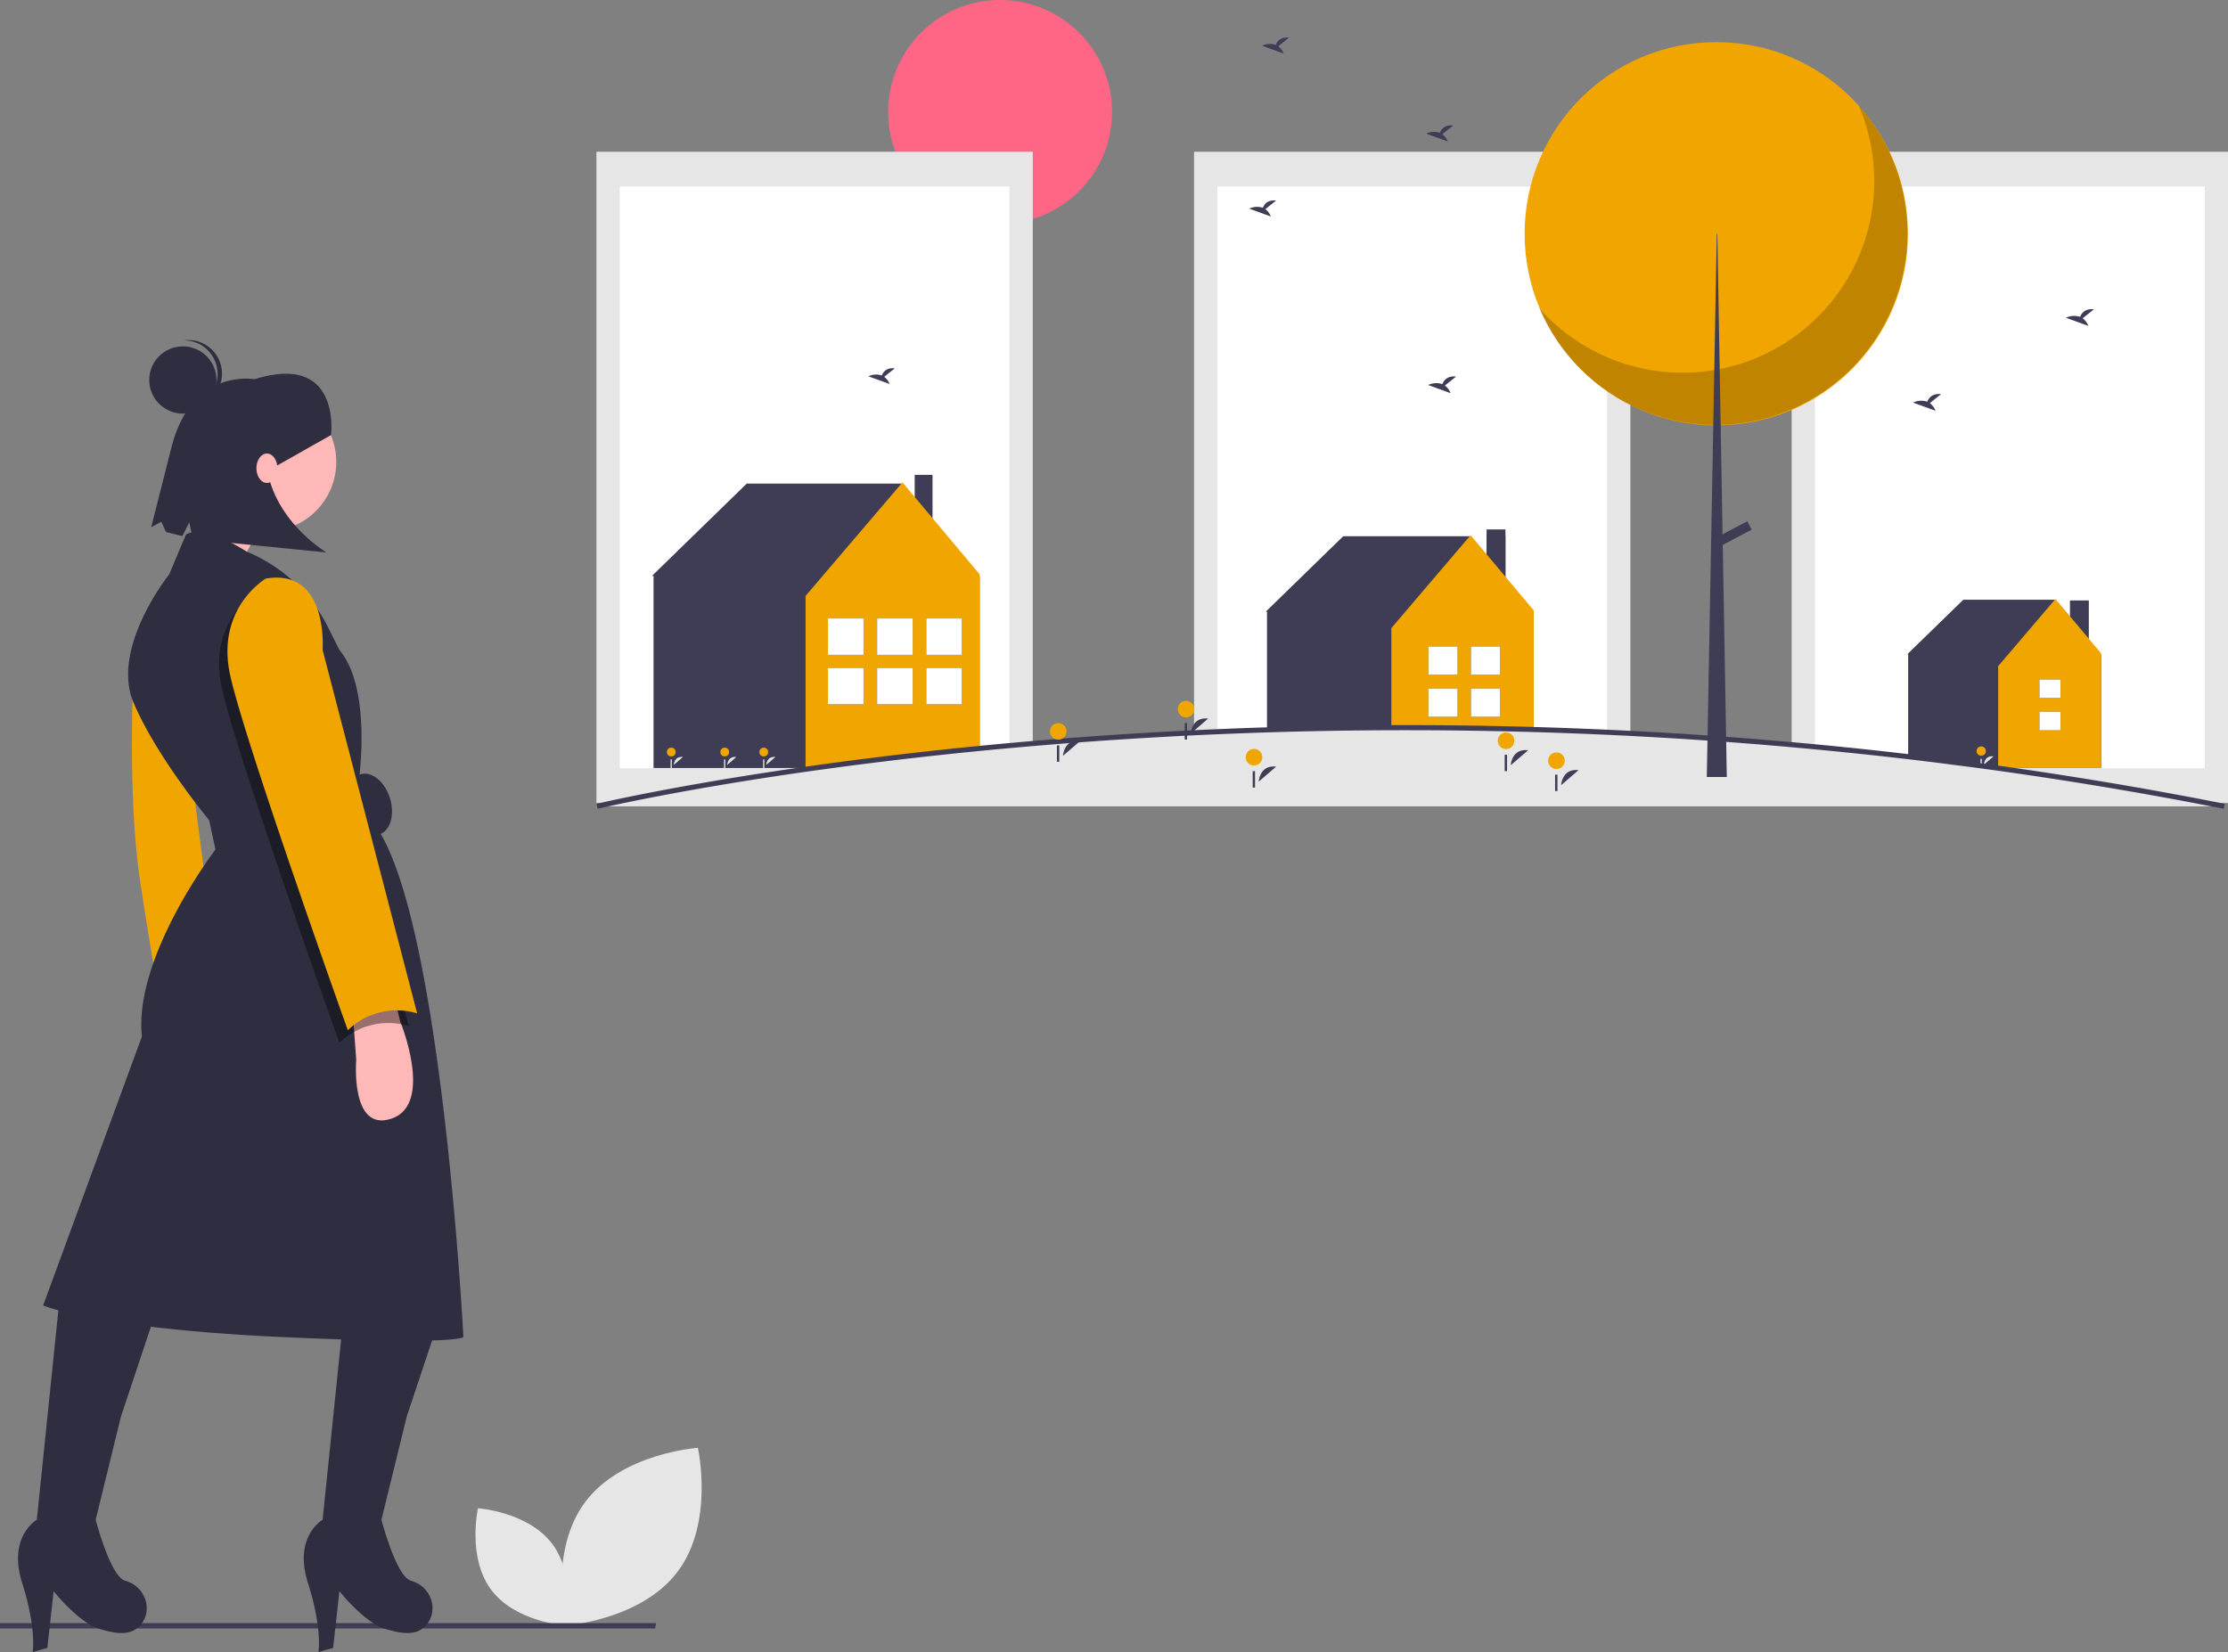 <svg xmlns="http://www.w3.org/2000/svg" data-name="Layer 1" width="876.501" height="650.059" viewBox="0 0 876.501 650.059" xmlns:xlink="http://www.w3.org/1999/xlink"><rect x="0" y="0" width="876.501" height="650.059" fill="#808080" stroke="none"/><title>choosing_house</title><path d="M428.432,743.235c-14.42,19.311-44.352,21.344-44.352,21.344s-6.554-29.277,7.866-48.588,44.352-21.344,44.352-21.344S442.852,723.924,428.432,743.235Z" transform="translate(-161.749 -124.971)" fill="#e6e6e6"/><path d="M354.975,750.494c9.515,12.743,29.267,14.084,29.267,14.084s4.324-19.319-5.191-32.062-29.267-14.084-29.267-14.084S345.46,737.752,354.975,750.494Z" transform="translate(-161.749 -124.971)" fill="#e6e6e6"/><polygon points="257.738 640.769 0 640.769 0 638.663 258.12 638.663 257.738 640.769" fill="#3f3d56"/><rect x="704.84" y="59.708" width="171.662" height="256.248" fill="#e6e6e6"/><rect x="714.006" y="73.392" width="153.329" height="228.882" fill="#fff"/><rect x="814.329" y="236.255" width="7.421" height="25.69" fill="#3f3d56"/><polygon points="826.808 258.178 808.335 235.97 772.369 235.97 750.39 257.378 750.834 257.663 750.675 257.663 750.675 302.192 826.603 302.192 826.603 257.663 826.808 258.178" fill="#3f3d56"/><polygon points="808.62 235.684 786.07 262.122 786.07 302.192 826.603 302.192 826.603 257.092 808.62 235.684" fill="#f0a500"/><rect x="802.34" y="280.033" width="8.278" height="7.317" fill="#3f3d56"/><rect x="802.34" y="267.368" width="8.278" height="7.201" fill="#3f3d56"/><rect x="802.34" y="280.033" width="8.278" height="7.317" fill="#fff"/><rect x="802.34" y="267.368" width="8.278" height="7.201" fill="#fff"/><path d="M942.198,425.857s.177-3.718,3.815-3.286" transform="translate(-161.749 -124.971)" fill="#e6e6e6"/><circle cx="779.421" cy="295.527" r="1.821" fill="#f0a500"/><rect x="779.125" y="298.593" width="0.514" height="3.598" fill="#e6e6e6"/><rect x="469.738" y="59.708" width="171.662" height="256.248" fill="#e6e6e6"/><rect x="478.904" y="73.392" width="153.329" height="228.882" fill="#fff"/><path d="M920.946,283.589l4.418-3.534c-3.432-.379-4.843,1.493-5.42,2.975a7.526,7.526,0,0,0-5.6.346l8.84,3.209A6.689,6.689,0,0,0,920.946,283.589Z" transform="translate(-161.749 -124.971)" fill="#3f3d56"/><path d="M730.168,276.669l4.418-3.534c-3.432-.379-4.843,1.493-5.42,2.975a7.526,7.526,0,0,0-5.601.346l8.84,3.209A6.689,6.689,0,0,0,730.168,276.669Z" transform="translate(-161.749 -124.971)" fill="#3f3d56"/><path d="M981.076,250.209l4.418-3.534c-3.432-.379-4.843,1.493-5.42,2.975a7.526,7.526,0,0,0-5.601.346l8.84,3.209A6.689,6.689,0,0,0,981.076,250.209Z" transform="translate(-161.749 -124.971)" fill="#3f3d56"/><rect x="584.825" y="210.882" width="7.421" height="25.69" fill="#3f3d56"/><rect x="584.825" y="208.313" width="7.421" height="25.69" fill="#3f3d56"/><polygon points="603.461 241.079 578.129 210.991 528.425 210.991 498.051 240.577 498.664 240.971 498.445 240.971 498.445 302.509 603.375 302.509 603.375 240.971 603.461 241.079" fill="#3f3d56"/><polygon points="578.523 210.597 547.36 247.133 547.36 302.509 603.375 302.509 603.375 240.182 578.523 210.597" fill="#f0a500"/><rect x="561.949" y="270.922" width="11.44" height="11.075" fill="#3f3d56"/><rect x="561.949" y="254.383" width="11.44" height="11.075" fill="#3f3d56"/><rect x="561.949" y="270.922" width="11.44" height="11.075" fill="#fff"/><rect x="561.949" y="254.383" width="11.44" height="11.075" fill="#fff"/><rect x="578.681" y="270.922" width="11.44" height="11.075" fill="#3f3d56"/><rect x="578.681" y="254.383" width="11.44" height="11.075" fill="#3f3d56"/><rect x="578.681" y="270.922" width="11.44" height="11.075" fill="#fff"/><rect x="578.681" y="254.383" width="11.44" height="11.075" fill="#fff"/><circle cx="393.434" cy="44.038" r="44.038" fill="#ff6584"/><rect x="234.636" y="59.708" width="171.662" height="256.248" fill="#e6e6e6"/><rect x="243.802" y="73.392" width="153.329" height="228.882" fill="#fff"/><polygon points="385.454 227.104 354.54 190.288 293.762 190.288 256.619 226.466 257.37 226.948 257.102 226.948 257.102 302.197 385.411 302.197 385.411 226.948 385.454 227.104" fill="#3f3d56"/><path d="M509.601,273.237l4.172-3.337c-3.241-.358-4.572,1.41-5.117,2.809a7.106,7.106,0,0,0-5.288.326l8.347,3.03A6.316,6.316,0,0,0,509.601,273.237Z" transform="translate(-161.749 -124.971)" fill="#3f3d56"/><rect x="359.847" y="186.841" width="7.008" height="24.257" fill="#3f3d56"/><polygon points="355.022 189.806 316.915 234.482 316.915 302.197 385.411 302.197 385.411 225.983 355.022 189.806" fill="#f0a500"/><path d="M447.829,425.935s.168-3.511,3.603-3.103" transform="translate(-161.749 -124.971)" fill="#e6e6e6"/><circle cx="285.109" cy="295.904" r="1.719" fill="#f0a500"/><rect x="284.83" y="298.799" width="0.485" height="3.397" fill="#e6e6e6"/><path d="M463.192,425.935s.168-3.511,3.603-3.103" transform="translate(-161.749 -124.971)" fill="#e6e6e6"/><circle cx="300.472" cy="295.904" r="1.719" fill="#f0a500"/><rect x="300.193" y="298.799" width="0.485" height="3.397" fill="#e6e6e6"/><path d="M426.806,425.935s.168-3.511,3.603-3.103" transform="translate(-161.749 -124.971)" fill="#e6e6e6"/><circle cx="264.087" cy="295.904" r="1.719" fill="#f0a500"/><rect x="263.807" y="298.799" width="0.485" height="3.397" fill="#e6e6e6"/><rect x="325.721" y="243.349" width="13.989" height="14.303" fill="#3f3d56"/><rect x="325.721" y="262.811" width="13.989" height="14.303" fill="#3f3d56"/><rect x="325.721" y="243.349" width="13.989" height="14.303" fill="#fff"/><rect x="325.721" y="262.811" width="13.989" height="14.303" fill="#fff"/><rect x="345.068" y="243.349" width="13.989" height="14.303" fill="#3f3d56"/><rect x="345.068" y="262.811" width="13.989" height="14.303" fill="#3f3d56"/><rect x="345.068" y="243.349" width="13.989" height="14.303" fill="#fff"/><rect x="345.068" y="262.811" width="13.989" height="14.303" fill="#fff"/><rect x="364.414" y="243.349" width="13.989" height="14.303" fill="#3f3d56"/><rect x="364.414" y="262.811" width="13.989" height="14.303" fill="#3f3d56"/><rect x="364.414" y="243.349" width="13.989" height="14.303" fill="#fff"/><rect x="364.414" y="262.811" width="13.989" height="14.303" fill="#fff"/><path d="M1036.785,442.231H396.649S526.619,410.934,718.049,411.289q1.611,0,3.223.009,5.728.021,11.522.078,4.536.048,9.109.12c1.317.018,2.634.042,3.959.065.53.009,1.052.018,1.575.028q1.821.035,3.664.074,3.455.069,6.931.157,3.046.076,6.122.166c.78.018,1.575.042,2.362.069q5.574.159,11.191.369c.868.032,1.736.065,2.612.097,1.199.041,2.406.092,3.605.138q2.384.097,4.768.198c2.068.088,4.128.18,6.195.277q6.49.297,13.053.655,4.878.256,9.786.553c1.391.083,2.789.171,4.187.258q3.212.194,6.438.41c1.369.092,2.745.184,4.113.277,1.656.111,3.304.226,4.959.346,1.648.12,3.311.24,4.967.364q2.494.187,4.989.378c1.67.129,3.333.258,5.003.397,1.648.129,3.296.267,4.952.406q10.573.878,21.301,1.914c1.369.129,2.752.263,4.128.401q2.13.208,4.275.429,2.98.297,5.982.618,2.572.27,5.151.549c1.552.166,3.12.337,4.68.512l.486.055c1.722.189,3.451.387,5.173.586,1.729.198,3.466.401,5.195.604q2.605.304,5.209.623c1.744.212,3.48.424,5.224.641,1.361.171,2.715.341,4.076.512.677.088,1.354.171,2.031.258q2.185.284,4.385.572,2.627.346,5.261.696c.199.028.39.055.589.078q4.084.553,8.175,1.125c.368.051.743.106,1.118.157q2.141.297,4.282.609c1.427.207,2.855.41,4.29.623.059.005.118.014.177.023,2.023.295,4.039.595,6.07.904q1.512.221,3.024.457c1.383.208,2.759.42,4.142.636.905.143,1.81.286,2.722.429.67.097,1.339.203,2.009.314q2.119.325,4.246.673,1.976.318,3.951.641a.92.92,0,0,1,.11.018c.316.051.625.101.942.152.964.157,1.928.318,2.899.48.993.166,1.994.332,2.995.503.876.148,1.759.295,2.634.447a.332.332,0,0,1,.074.009c.125.018.25.041.375.065,1.015.171,2.031.341,3.046.521,1.015.175,2.031.35,3.054.53.103.014.206.032.309.051q1.181.201,2.362.415s0-.005.007,0c.449.074.898.157,1.347.235q1.799.318,3.598.641c.773.138,1.553.277,2.325.42q3.234.588,6.482,1.185c2.163.401,4.334.807,6.497,1.217,1.302.244,2.597.493,3.9.747q1.832.346,3.664.706C1033.128,441.512,1034.96,441.867,1036.785,442.231Z" transform="translate(-161.749 -124.971)" fill="#e6e6e6"/><path d="M396.649,442.231" transform="translate(-161.749 -124.971)" fill="none" stroke="#3f3d56" stroke-miterlimit="10" stroke-width="2"/><path d="M1036.589,443.212c-1.623-.324-3.252-.641-4.877-.957l-.601-.117q-1.83-.36-3.658-.704c-1.306-.255-2.599-.503-3.898-.747q-3.246-.616-6.495-1.217-2.84-.527-5.677-1.039l-.802-.146c-.66-.122-1.324-.24-1.983-.358l-.339-.061q-1.636-.296-3.27-.583l-.507-.089v.01l-1.179-.214-.064-.012-.113-.021q-1.085-.196-2.173-.381c-.104-.019-.188-.034-.272-.045l-3.092-.536c-.969-.172-1.934-.334-2.897-.496l-.146-.024c-.128-.023-.242-.045-.355-.062-.87-.147-1.648-.278-2.423-.408l-7.246-1.204q-1.975-.325-3.948-.64-2.127-.346-4.237-.672c-.675-.111-1.338-.216-2-.312l-2.736-.431c-1.38-.216-2.754-.428-4.135-.635-1.01-.157-2.015-.309-3.021-.456-2.034-.31-4.049-.609-6.07-.903l-.178-.023q-1.38-.204-2.752-.4l-1.535-.222q-2.139-.311-4.276-.608l-1.117-.157q-4.097-.574-8.172-1.125c-.155-.018-.322-.041-.494-.065l-15.838-2.05c-1.742-.216-3.479-.428-5.222-.641q-2.602-.318-5.204-.622c-1.729-.203-3.465-.406-5.192-.604-1.72-.198-3.448-.396-5.168-.585l-.49-.056c-1.556-.174-3.122-.345-4.672-.511q-2.417-.265-4.816-.514l-.332-.035q-3.001-.318-5.978-.617-2.143-.221-4.272-.429c-1.376-.138-2.758-.271-4.124-.4-6.999-.677-14.161-1.32-21.291-1.913-1.686-.141-3.316-.278-4.946-.406-1.674-.139-3.334-.267-5.003-.396q-2.492-.193-4.985-.378c-1.483-.111-2.973-.219-4.451-.327l-.514-.037c-1.653-.12-3.3-.235-4.953-.345l-4.114-.277q-3.218-.214-6.432-.41l-.373-.023q-1.91-.119-3.812-.235-4.906-.289-9.778-.553-6.555-.36-13.047-.654c-2.066-.097-4.125-.189-6.191-.277q-2.164-.094-4.325-.18l-1.657-.065c-.795-.032-1.591-.063-2.383-.09l-2.615-.097q-5.613-.208-11.182-.369c-.791-.027-1.581-.051-2.357-.069-2.057-.06-4.094-.116-6.123-.166q-3.473-.083-6.927-.157l-5.236-.101q-1.985-.035-3.954-.065c-3.055-.05-6.084-.087-9.106-.12q-5.792-.062-11.516-.079l-.293-.001q-1.463-.006-2.926-.008c-1.062-.002-2.133-.003-3.191-.003-187.408,0-316.683,30.606-317.974,30.917l-.468-1.944c1.293-.312,130.819-30.973,318.442-30.973,1.071,0,2.118.001,3.193.003q1.463,0,2.932.008l.293.001q5.73.021,11.529.079c3.026.032,6.06.069,9.115.12q1.973.028,3.959.065l5.244.101q3.453.07,6.933.158,3.05.075,6.127.166c.778.018,1.576.042,2.368.069q5.566.159,11.192.369l2.612.097c.793.028,1.593.059,2.391.091l1.66.066q2.165.088,4.328.18c2.069.088,4.13.18,6.199.277q6.494.297,13.062.655,4.878.256,9.789.554,1.904.114,3.819.235l.371.023q3.212.194,6.442.411l4.114.277c1.656.11,3.307.226,4.964.346l.514.038c1.48.107,2.972.215,4.456.327q2.495.187,4.99.378c1.673.129,3.337.259,5.009.397q2.445.192,4.905.402c7.186.597,14.356,1.241,21.362,1.918,1.367.129,2.753.263,4.131.401,1.419.139,2.848.282,4.277.43q2.978.297,5.985.618l.331.035q2.407.253,4.823.514c1.551.166,3.119.337,4.682.512l.487.056c1.719.189,3.45.387,5.174.585,1.729.199,3.466.402,5.196.604q2.607.305,5.214.623c1.745.212,3.481.424,5.227.642l15.869,2.054c.155.021.307.043.464.061,2.744.372,5.468.745,8.199,1.128l1.113.156q2.15.299,4.292.61l1.533.222q1.377.199,2.76.401c.024.008.101.011.186.024q3.021.44,6.064.903,1.509.22,3.027.457c1.38.207,2.758.419,4.144.637l2.723.429c.664.096,1.341.203,2.018.315q2.105.323,4.242.673,1.976.317,3.953.641a1.632,1.632,0,0,1,.19.035l7.063,1.169c.749.126,1.502.253,2.25.382l.186.029c.085.011.221.036.357.061l.13.021c.971.164,1.94.327,2.911.499l3.052.53c.072.009.187.029.302.049q1.012.172,2.021.354l.206-.114.336.208c.231.039.462.08.693.121l.796.141q1.636.29,3.273.584l.338.06c.663.119,1.33.238,1.991.36l.799.145q2.837.516,5.685,1.04c2.164.402,4.337.808,6.501,1.219,1.302.244,2.601.494,3.904.748,1.218.23,2.442.465,3.666.706l.598.117c1.628.316,3.261.634,4.886.959Z" transform="translate(-161.749 -124.971)" fill="#3f3d56"/><circle cx="675.187" cy="91.974" r="75.396" fill="#f0a500"/><path d="M893.02,166.586a75.401,75.401,0,0,1-125.631,79.796,75.402,75.402,0,1,0,125.631-79.796Z" transform="translate(-161.749 -124.971)" opacity="0.2"/><polygon points="675.394 91.974 675.601 91.974 679.33 305.732 671.459 305.732 675.394 91.974" fill="#3f3d56"/><rect x="841.908" y="327.966" width="3.728" height="14.085" transform="translate(585.379 -692.648) rotate(62.234)" fill="#3f3d56"/><path d="M656.934,432.513s.318-6.673,6.847-5.897" transform="translate(-161.749 -124.971)" fill="#3f3d56"/><circle cx="493.34" cy="297.925" r="3.267" fill="#f0a500"/><rect x="492.808" y="303.427" width="0.922" height="6.456" fill="#3f3d56"/><path d="M775.907,433.896s.318-6.673,6.847-5.897" transform="translate(-161.749 -124.971)" fill="#3f3d56"/><circle cx="612.313" cy="299.308" r="3.267" fill="#f0a500"/><rect x="611.781" y="304.81" width="0.922" height="6.456" fill="#3f3d56"/><path d="M579.924,422.368s.318-6.673,6.847-5.897" transform="translate(-161.749 -124.971)" fill="#3f3d56"/><circle cx="416.33" cy="287.78" r="3.267" fill="#f0a500"/><rect x="415.799" y="293.282" width="0.922" height="6.456" fill="#3f3d56"/><path d="M630.188,413.606s.318-6.673,6.847-5.897" transform="translate(-161.749 -124.971)" fill="#3f3d56"/><circle cx="466.594" cy="279.018" r="3.267" fill="#f0a500"/><rect x="466.062" y="284.52" width="0.922" height="6.456" fill="#3f3d56"/><path d="M756.078,426.057s.318-6.673,6.847-5.897" transform="translate(-161.749 -124.971)" fill="#3f3d56"/><circle cx="592.484" cy="291.469" r="3.267" fill="#f0a500"/><rect x="591.952" y="296.971" width="0.922" height="6.456" fill="#3f3d56"/><path d="M664.608,143.17l4.245-3.395c-3.298-.364-4.653,1.435-5.207,2.858a7.231,7.231,0,0,0-5.381.332l8.494,3.083A6.427,6.427,0,0,0,664.608,143.17Z" transform="translate(-161.749 -124.971)" fill="#3f3d56"/><path d="M729.167,177.755l4.245-3.395c-3.298-.364-4.653,1.435-5.207,2.858a7.231,7.231,0,0,0-5.381.332l8.494,3.083A6.427,6.427,0,0,0,729.167,177.755Z" transform="translate(-161.749 -124.971)" fill="#3f3d56"/><path d="M659.535,207.267l4.245-3.395c-3.298-.364-4.653,1.435-5.207,2.858a7.231,7.231,0,0,0-5.381.332l8.494,3.083A6.427,6.427,0,0,0,659.535,207.267Z" transform="translate(-161.749 -124.971)" fill="#3f3d56"/><ellipse cx="307.263" cy="441.473" rx="8.267" ry="12.4" transform="translate(-278.944 -13.868) rotate(-17.267)" fill="#2f2e41"/><path d="M214.265,388.154s-2.48,49.599,2.48,82.666,10.747,64.479,10.747,64.479,14.053-10.747,22.32-7.44L234.931,412.954Z" transform="translate(-161.749 -124.971)" fill="#f0a500"/><circle cx="105.008" cy="181.757" r="27.28" fill="#ffb8b8"/><polygon points="87.235 188.784 75.662 218.544 92.195 225.984 108.728 196.224 87.235 188.784" fill="#ffb8b8"/><path d="M258.88,342.069h0s-16.509-10.955-23.949-6.821l-6.613,15.706s-23.146,28.933-14.053,50.426,29.76,46.293,29.76,46.293l2.48,11.573s-32.24,42.16-28.933,73.572L178.718,638.631s21.493,9.093,93.412,12.4,71.919,0,71.919,0-9.093-176.078-37.2-204.184l-4.133-13.227s5.787-37.2-7.44-52.906l-4.469-8.938A62.267,62.267,0,0,0,258.88,342.069Z" transform="translate(-161.749 -124.971)" fill="#2f2e41"/><path d="M300.237,519.592l1.653,22.32s-2.48,28.933,14.053,23.146S319.25,527.032,319.25,527.032l-2.48-9.92Z" transform="translate(-161.749 -124.971)" fill="#ffb8b8"/><path d="M185.332,634.498,176.238,722.95s-11.573,6.613-5.787,24.8,4.133,27.28,4.133,27.28l5.787-1.653,2.48-22.32s9.713,12.4,18.186,14.88c5.884,1.722,11.968,3.046,15.967-1.566,4.658-5.372,2.411-13.669-4.029-16.685a13.526,13.526,0,0,0-2.018-.762c-5.787-1.653-11.573-23.973-11.573-23.973l9.92-40.506,14.88-44.639Z" transform="translate(-161.749 -124.971)" fill="#2f2e41"/><path d="M297.757,634.498,288.664,722.95s-11.573,6.613-5.787,24.8,4.133,27.28,4.133,27.28l5.787-1.653,2.48-22.32s9.713,12.4,18.186,14.88c5.884,1.722,11.968,3.046,15.967-1.566,4.658-5.372,2.411-13.669-4.029-16.685a13.526,13.526,0,0,0-2.018-.762C317.597,745.27,311.81,722.95,311.81,722.95L321.73,682.444l14.88-44.639Z" transform="translate(-161.749 -124.971)" fill="#2f2e41"/><path d="M263.037,357.567s-19.84,11.573-14.053,38.026S295.277,535.299,295.277,535.299a27.565,27.565,0,0,1,27.28-6.613l-37.2-143.012S287.837,353.434,263.037,357.567Z" transform="translate(-161.749 -124.971)" opacity="0.4"/><path d="M266.344,352.608s-19.84,11.573-14.053,38.026,46.293,139.705,46.293,139.705a27.565,27.565,0,0,1,27.28-6.613L288.664,380.714S291.144,348.474,266.344,352.608Z" transform="translate(-161.749 -124.971)" fill="#f0a500"/><path d="M291.977,296.149s4.202-32.705-30.087-21.981c0,0-24.49-4.493-32.521,26.139l-8.132,32.111,3.963-2.157,1.848,4.039,6.422,1.626,2.748-5.455,1.329,6.624,52.601,5.244s-23.559-13.933-23.932-38.903l4.487,4.742Z" transform="translate(-161.749 -124.971)" fill="#2f2e41"/><circle cx="71.942" cy="149.518" r="13.227" fill="#2f2e41"/><path d="M247.32,271.25a13.216,13.216,0,0,0-13.22-12.362c.273-.035.544-.077.822-.095a13.227,13.227,0,1,1,1.697,26.399c-.278.018-.552.011-.828.011A13.216,13.216,0,0,0,247.32,271.25Z" transform="translate(-161.749 -124.971)" fill="#2f2e41"/><ellipse cx="105.008" cy="184.237" rx="4.133" ry="5.787" fill="#ffb8b8"/></svg>